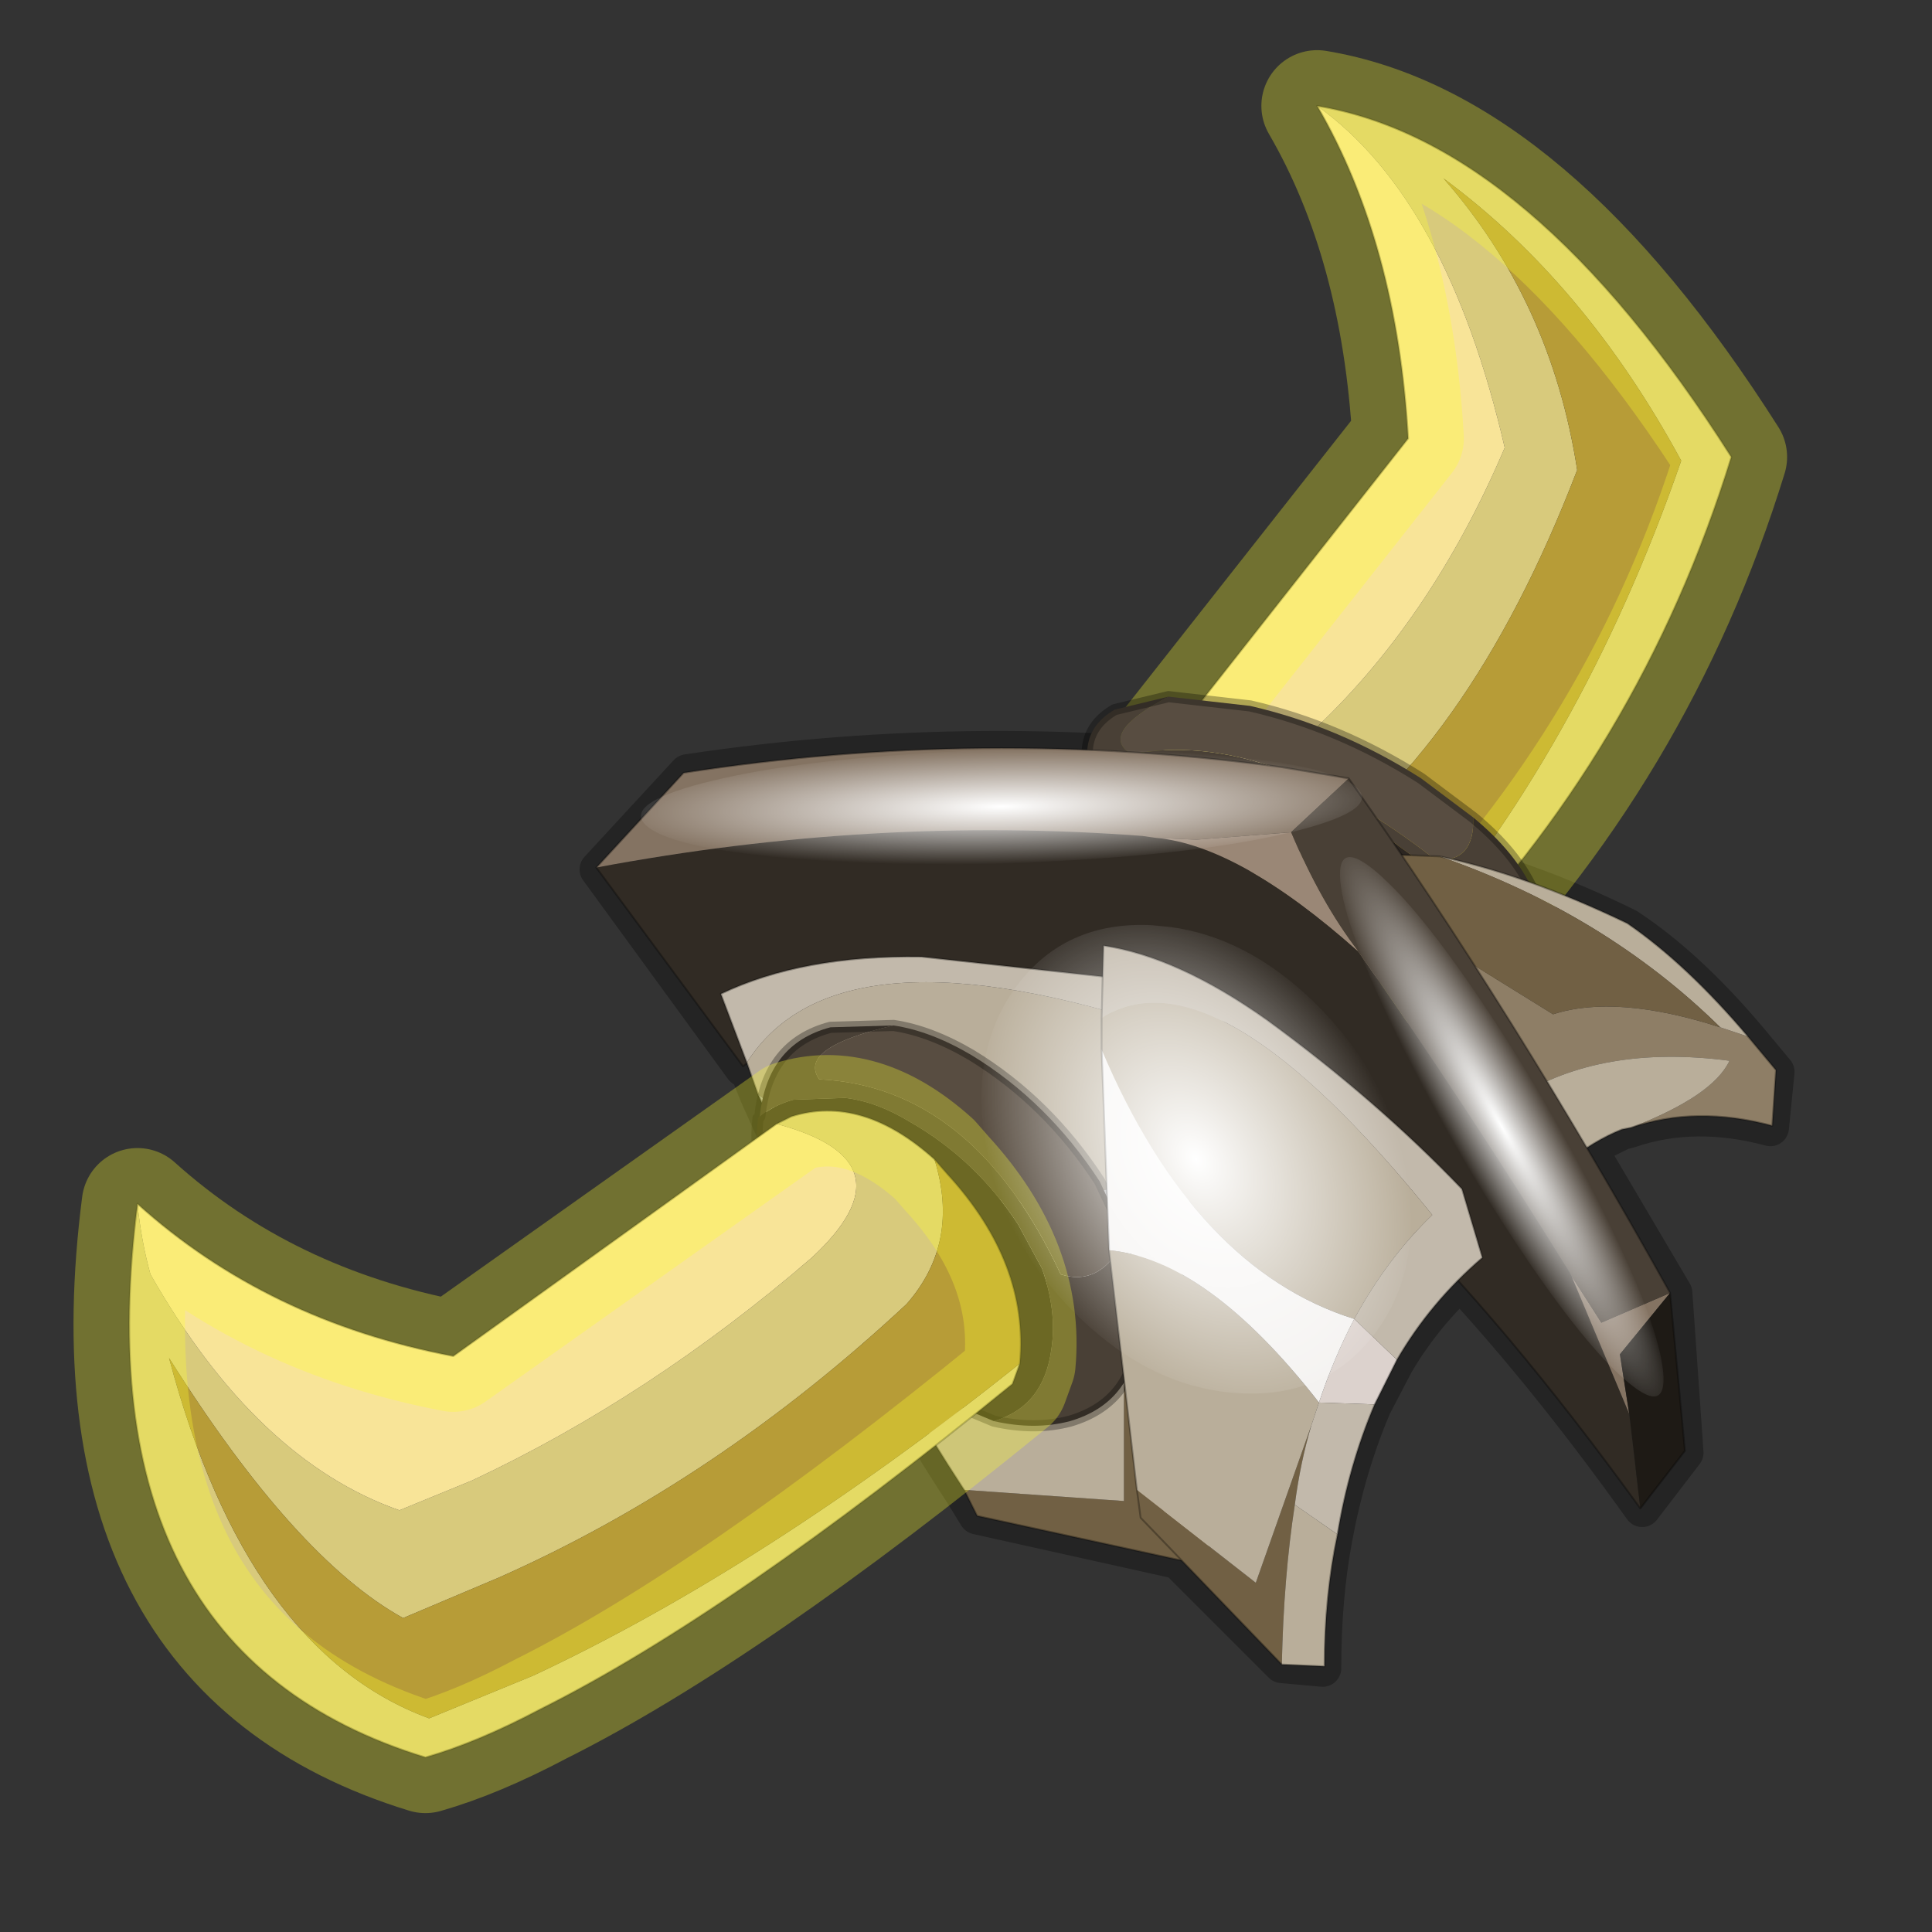 <?xml version="1.0" encoding="UTF-8" standalone="no"?>
<svg xmlns:xlink="http://www.w3.org/1999/xlink" height="520.0px" width="520.0px" xmlns="http://www.w3.org/2000/svg">
  <rect width="100%" height="100%" fill="#333333" stroke="none"/>
  <g transform="matrix(10.0, 0.0, 0.0, 10.0, 0.0, 0.0)">
    <use height="52.0" transform="matrix(1.0, 0.0, 0.0, 1.0, 0.0, 0.0)" width="52.0" xlink:href="#shape0"/>
    <use height="136.85" transform="matrix(0.061, -0.035, 0.05, 0.086, 24.251, 27.914)" width="148.25" xlink:href="#sprite0"/>
    <use height="136.85" transform="matrix(0.017, -0.021, 0.14, 0.0, 16.117, 23.265)" width="148.25" xlink:href="#sprite0"/>
    <use height="136.85" transform="matrix(0.015, -0.01, 0.061, 0.106, 35.135, 23.817)" width="148.25" xlink:href="#sprite0"/>
  </g>
  <defs>
    <g id="shape0" transform="matrix(1.0, 0.0, 0.0, 1.0, 0.0, 0.0)">
      <path d="M52.0 0.0 L52.0 52.0 0.0 52.0 0.0 0.0 52.0 0.0" fill="#43adca" fill-opacity="0.0" fill-rule="evenodd" stroke="none"/>
      <path d="M47.05 27.95 L47.8 28.85 47.65 30.35 Q45.6 29.8 43.85 30.4 L43.65 30.45 42.75 30.9 45.05 34.8 45.35 39.1 44.2 40.6 Q41.7 37.1 39.3 34.5 38.25 35.5 37.55 36.7 L36.95 37.85 Q36.25 39.5 35.9 41.4 35.6 43.0 35.6 44.9 L34.5 44.8 31.7 42.0 26.3 40.8 25.9 40.15 Q24.1 37.4 22.65 34.45 L20.4 29.45 20.1 28.7 20.0 28.75 16.1 23.4 18.5 20.8 Q26.5 19.6 34.55 20.7 L36.3 21.0 37.75 23.0 38.7 23.1 Q41.05 23.6 43.8 24.95 45.4 26.0 47.05 27.95 Z" fill="none" stroke="#000000" stroke-linecap="round" stroke-linejoin="round" stroke-opacity="0.302" stroke-width="1.0"/>
      <path d="M31.55 20.9 Q33.0 21.35 35.25 19.75 38.5 16.75 40.5 12.05 38.95 5.35 35.45 2.85 41.2 3.8 46.6 12.3 44.15 20.25 38.35 26.1 L37.75 25.7 Q42.55 20.2 45.25 12.4 42.65 7.6 38.85 4.8 41.75 8.1 42.45 12.65 39.5 20.35 34.8 23.4 L31.55 20.9" fill="#d8ca7c" fill-rule="evenodd" stroke="none"/>
      <path d="M31.55 20.9 L31.05 20.5 37.9 11.8 Q37.6 6.55 35.45 2.85 38.95 5.35 40.5 12.05 38.5 16.75 35.25 19.75 33.0 21.35 31.55 20.9" fill="#f8e498" fill-rule="evenodd" stroke="none"/>
      <path d="M37.75 25.7 L35.05 23.6 34.8 23.4 Q39.5 20.35 42.45 12.65 41.75 8.1 38.85 4.8 42.65 7.6 45.25 12.4 42.55 20.2 37.75 25.7" fill="#b79c37" fill-rule="evenodd" stroke="none"/>
      <path d="M35.45 2.85 Q37.6 6.55 37.9 11.8 L31.05 20.5 31.55 20.9 M35.45 2.85 Q41.2 3.8 46.6 12.3 44.15 20.25 38.35 26.1 L37.75 25.7 35.05 23.6 34.8 23.4 31.55 20.9" fill="none" stroke="#000000" stroke-linecap="round" stroke-linejoin="round" stroke-opacity="0.302" stroke-width="0.05"/>
      <path d="M35.45 2.85 Q41.2 3.8 46.6 12.3 44.15 20.25 38.35 26.1 L31.05 20.5 37.9 11.8 Q37.6 6.55 35.45 2.85 Z" fill="none" stroke="#ffff2e" stroke-linecap="round" stroke-linejoin="round" stroke-opacity="0.302" stroke-width="3.0"/>
      <path d="M29.6 21.35 L29.55 21.35 Q28.8 19.8 30.0 19.1 L31.45 18.75 Q29.55 19.75 30.45 20.3 34.1 19.6 38.65 23.15 39.7 23.2 39.65 22.0 40.8 22.95 41.25 23.95 41.95 25.5 40.75 26.15 L39.05 26.5 Q40.05 25.95 39.35 24.7 39.05 23.9 38.1 23.1 L37.0 22.3 Q35.15 21.15 33.15 20.7 L31.3 20.5 Q30.6 20.55 30.15 20.85 L29.6 21.35" fill="#494036" fill-rule="evenodd" stroke="none"/>
      <path d="M29.6 21.35 L30.15 20.85 Q30.6 20.55 31.3 20.5 L33.15 20.7 Q35.15 21.15 37.0 22.3 L38.1 23.1 Q39.05 23.9 39.35 24.7 40.05 25.95 39.05 26.5 L37.15 26.3 Q34.75 25.75 32.5 24.3 30.35 22.85 29.6 21.35" fill="#2c2621" fill-rule="evenodd" stroke="none"/>
      <path d="M39.65 22.0 Q39.7 23.2 38.65 23.15 34.1 19.6 30.45 20.3 29.55 19.75 31.45 18.75 L33.65 19.0 Q36.05 19.55 38.25 20.95 L39.65 22.0" fill="#584d41" fill-rule="evenodd" stroke="none"/>
      <path d="M31.45 18.75 L30.0 19.1 Q28.8 19.8 29.55 21.35 L29.6 21.35 M39.05 26.5 L40.75 26.15 Q41.95 25.5 41.25 23.95 40.8 22.95 39.65 22.0 M31.45 18.75 L33.65 19.0 Q36.05 19.55 38.25 20.95 L39.65 22.0 M39.05 26.5 L37.15 26.3 Q34.75 25.75 32.5 24.3 30.35 22.85 29.6 21.35" fill="none" stroke="#000000" stroke-linecap="round" stroke-linejoin="round" stroke-opacity="0.302" stroke-width="0.3"/>
      <path d="M47.05 27.9 L47.8 28.8 47.7 30.3 Q45.65 29.75 43.9 30.35 46.1 29.5 46.55 28.55 43.1 28.1 40.8 29.55 L33.3 23.15 34.7 22.9 41.8 27.3 Q43.5 26.75 46.3 27.65 L47.05 27.9" fill="#8e7e66" fill-rule="evenodd" stroke="none"/>
      <path d="M38.75 23.05 Q41.1 23.55 43.8 24.85 45.4 25.95 47.05 27.9 L46.3 27.65 Q43.2 24.6 38.75 23.05 M43.9 30.35 L43.65 30.4 Q42.9 30.7 42.15 31.3 L40.8 29.55 Q43.1 28.1 46.55 28.55 46.1 29.5 43.9 30.35" fill="#b9ae9a" fill-rule="evenodd" stroke="none"/>
      <path d="M34.7 22.9 L38.75 23.05 Q43.2 24.6 46.3 27.65 43.5 26.75 41.8 27.3 L34.7 22.9" fill="#716044" fill-rule="evenodd" stroke="none"/>
      <path d="M34.7 22.9 L38.75 23.05 Q41.1 23.55 43.8 24.85 45.4 25.95 47.05 27.9 L47.8 28.8 47.7 30.3 Q45.65 29.75 43.9 30.35 L43.65 30.4 Q42.9 30.7 42.15 31.3 L40.8 29.55 33.3 23.15 34.7 22.9 Z" fill="none" stroke="#000000" stroke-linecap="round" stroke-linejoin="round" stroke-opacity="0.302" stroke-width="0.05"/>
      <path d="M16.05 23.35 Q23.5 21.95 30.75 22.5 L31.1 22.55 Q33.35 22.75 36.55 25.6 39.4 29.65 42.25 34.25 L42.3 34.35 43.85 38.05 44.15 40.6 Q29.7 20.6 20.0 28.7 L16.05 23.35" fill="#312b24" fill-rule="evenodd" stroke="none"/>
      <path d="M16.05 23.35 L18.4 20.8 Q26.45 19.55 34.5 20.65 L36.3 20.95 34.75 22.4 32.2 22.6 31.1 22.55 30.75 22.5 Q23.5 21.95 16.05 23.35 M44.95 34.8 L43.6 36.45 43.85 38.05 42.3 34.35 43.1 35.6 44.95 34.8" fill="#847362" fill-rule="evenodd" stroke="none"/>
      <path d="M34.75 22.4 L36.3 20.95 Q40.75 27.25 44.95 34.8 L43.1 35.6 42.3 34.35 42.25 34.25 Q39.4 29.65 36.55 25.6 35.55 24.3 34.75 22.4" fill="#494036" fill-rule="evenodd" stroke="none"/>
      <path d="M31.1 22.55 L32.2 22.6 34.75 22.4 Q35.55 24.3 36.55 25.6 33.35 22.75 31.1 22.55" fill="#9a8776" fill-rule="evenodd" stroke="none"/>
      <path d="M44.95 34.8 L45.35 39.05 44.15 40.6 43.85 38.05 43.6 36.45 44.95 34.8" fill="#1e1a15" fill-rule="evenodd" stroke="none"/>
      <path d="M36.3 20.95 L34.5 20.65 Q26.45 19.55 18.4 20.8 L16.05 23.35 M36.3 20.95 Q40.75 27.25 44.95 34.8 L45.35 39.05 44.15 40.6 Q29.7 20.6 20.0 28.7 L16.05 23.35" fill="none" stroke="#000000" stroke-linecap="round" stroke-linejoin="round" stroke-opacity="0.302" stroke-width="0.05"/>
      <path d="M32.05 32.15 L31.85 33.75 30.2 34.65 Q30.15 33.2 30.4 31.85 L32.05 32.15" fill="#dcd2cd" fill-rule="evenodd" stroke="none"/>
      <path d="M31.8 42.0 L26.3 40.8 25.95 40.1 30.25 40.4 30.25 35.3 30.55 37.65 Q30.95 39.8 31.8 42.0" fill="#716044" fill-rule="evenodd" stroke="none"/>
      <path d="M32.05 37.75 Q32.4 39.5 33.05 41.35 L31.8 42.0 Q30.95 39.8 30.55 37.65 L32.05 37.75 M25.95 40.1 Q24.15 37.35 22.7 34.45 L30.2 34.65 30.25 35.3 30.25 40.4 25.95 40.1 M20.4 29.45 L20.1 28.6 Q22.55 24.75 31.55 27.75 30.65 29.7 30.4 31.85 25.25 33.4 20.4 29.45" fill="#b9ae9a" fill-rule="evenodd" stroke="none"/>
      <path d="M22.7 34.45 L20.4 29.45 Q25.25 33.4 30.4 31.85 30.15 33.2 30.2 34.65 L22.7 34.45" fill="#f4f2f0" fill-rule="evenodd" stroke="none"/>
      <path d="M20.1 28.6 L19.4 26.75 Q21.6 25.7 24.8 25.75 L32.1 26.55 33.4 28.0 Q32.35 30.05 32.05 32.15 L30.4 31.85 Q30.65 29.7 31.55 27.75 22.55 24.75 20.1 28.6 M31.85 33.75 Q31.7 35.7 32.05 37.75 L30.55 37.65 30.25 35.3 30.2 34.65 31.85 33.75" fill="#c2b9ab" fill-rule="evenodd" stroke="none"/>
      <path d="M20.1 28.6 L19.4 26.75 Q21.6 25.7 24.8 25.75 L32.1 26.55 33.4 28.0 Q32.35 30.05 32.05 32.15 L31.85 33.75 Q31.7 35.7 32.05 37.75 32.4 39.5 33.05 41.35 L31.8 42.0 26.3 40.8 25.95 40.1 Q24.15 37.35 22.7 34.45 L20.4 29.45 20.1 28.6 Z" fill="none" stroke="#000000" stroke-linecap="round" stroke-linejoin="round" stroke-opacity="0.302" stroke-width="0.05"/>
      <path d="M24.05 27.6 Q21.45 28.2 22.05 29.05 26.2 29.25 28.55 34.3 29.65 34.65 30.3 33.3 30.85 34.65 30.65 35.9 30.5 37.75 28.8 38.25 27.85 38.5 26.75 38.25 28.1 37.85 28.3 36.3 28.45 35.3 28.05 34.15 L27.4 32.95 Q26.25 31.2 24.5 30.2 23.6 29.65 22.75 29.55 L21.35 29.6 Q20.8 29.75 20.4 30.1 L20.45 30.05 Q20.65 28.1 22.35 27.65 L24.05 27.6" fill="#494036" fill-rule="evenodd" stroke="none"/>
      <path d="M20.4 30.1 Q20.8 29.75 21.35 29.6 L22.75 29.55 Q23.6 29.65 24.5 30.2 26.25 31.2 27.4 32.95 L28.05 34.15 Q28.45 35.3 28.3 36.3 28.1 37.85 26.75 38.25 L24.95 37.5 Q22.95 36.25 21.55 34.05 20.2 31.95 20.4 30.1" fill="#2c2621" fill-rule="evenodd" stroke="none"/>
      <path d="M30.3 33.3 Q29.65 34.65 28.55 34.3 26.2 29.25 22.05 29.05 21.45 28.2 24.05 27.6 25.05 27.75 26.15 28.4 28.2 29.65 29.6 31.8 L30.3 33.3" fill="#584d41" fill-rule="evenodd" stroke="none"/>
      <path d="M30.3 33.3 L29.6 31.8 Q28.2 29.65 26.15 28.4 25.05 27.75 24.05 27.6 L22.35 27.65 Q20.65 28.1 20.45 30.05 L20.4 30.1 M26.75 38.25 Q27.85 38.5 28.8 38.25 30.5 37.75 30.65 35.9 30.85 34.65 30.3 33.3 M26.75 38.25 L24.95 37.5 Q22.95 36.25 21.55 34.05 20.2 31.95 20.4 30.1" fill="none" stroke="#000000" stroke-linecap="round" stroke-linejoin="round" stroke-opacity="0.302" stroke-width="0.3"/>
      <path d="M3.7 32.4 Q3.8 33.4 4.05 34.3 6.9 39.3 10.75 40.65 L12.7 39.85 Q17.5 37.6 21.85 33.85 24.65 31.25 20.9 30.25 L21.3 30.05 Q23.2 29.45 25.15 31.2 25.85 33.45 24.4 35.1 19.3 39.85 13.45 42.45 L10.85 43.55 Q7.95 41.95 4.55 36.55 6.65 44.45 11.55 46.25 L14.35 45.1 Q20.55 42.2 27.45 36.7 L27.25 37.25 Q19.65 43.45 14.55 46.0 12.85 46.9 11.45 47.3 2.15 44.45 3.7 32.4" fill="#d8ca7c" fill-rule="evenodd" stroke="none"/>
      <path d="M27.45 36.7 Q20.55 42.2 14.35 45.1 L11.55 46.25 Q6.65 44.45 4.55 36.55 7.95 41.95 10.85 43.55 L13.45 42.45 Q19.3 39.85 24.4 35.1 25.85 33.45 25.15 31.2 L25.5 31.6 Q27.7 34.0 27.45 36.7" fill="#b79c37" fill-rule="evenodd" stroke="none"/>
      <path d="M20.9 30.25 Q24.65 31.25 21.85 33.85 17.5 37.6 12.7 39.85 L10.75 40.65 Q6.9 39.3 4.05 34.3 3.8 33.4 3.7 32.4 7.2 35.55 12.2 36.5 L20.9 30.25" fill="#f8e498" fill-rule="evenodd" stroke="none"/>
      <path d="M3.7 32.4 Q2.15 44.45 11.45 47.3 12.85 46.9 14.55 46.0 19.65 43.45 27.25 37.25 L27.45 36.7 M25.15 31.2 Q23.2 29.45 21.3 30.05 L20.9 30.25 12.2 36.5 Q7.2 35.55 3.7 32.4 M25.15 31.2 L25.5 31.6 Q27.7 34.0 27.45 36.7" fill="none" stroke="#000000" stroke-linecap="round" stroke-linejoin="round" stroke-opacity="0.302" stroke-width="0.05"/>
      <path d="M14.55 46.0 Q19.65 43.45 27.25 37.25 L27.45 36.7 Q27.7 34.0 25.5 31.6 L25.15 31.2 Q23.2 29.45 21.3 30.05 L12.2 36.5 Q7.2 35.55 3.7 32.4 2.15 44.45 11.45 47.3 12.85 46.9 14.55 46.0 Z" fill="none" stroke="#ffff2e" stroke-linecap="round" stroke-linejoin="round" stroke-opacity="0.302" stroke-width="3.0"/>
      <path d="M37.6 36.6 L37.0 37.8 35.5 37.75 Q35.9 36.55 36.45 35.5 L37.6 36.6" fill="#dcd2cd" fill-rule="evenodd" stroke="none"/>
      <path d="M34.5 44.8 L30.7 40.85 30.6 40.1 33.8 42.6 35.3 38.35 Q35.0 39.35 34.85 40.5 34.55 42.45 34.5 44.8" fill="#716044" fill-rule="evenodd" stroke="none"/>
      <path d="M36.0 41.3 Q35.65 42.95 35.65 44.85 L34.5 44.8 Q34.55 42.45 34.85 40.5 L36.0 41.3 M30.6 40.1 L29.85 33.65 Q32.5 33.9 35.5 37.75 L35.3 38.35 33.8 42.6 30.6 40.1 M29.65 28.25 L29.65 27.4 Q32.7 25.45 38.55 32.7 37.35 33.85 36.45 35.5 32.15 34.15 29.65 28.25" fill="#b9ae9a" fill-rule="evenodd" stroke="none"/>
      <path d="M29.85 33.65 L29.65 28.25 Q32.15 34.15 36.45 35.5 35.9 36.55 35.5 37.75 32.5 33.9 29.85 33.65" fill="#f4f2f0" fill-rule="evenodd" stroke="none"/>
      <path d="M29.65 27.4 L29.7 25.45 Q31.7 25.75 34.1 27.45 37.05 29.6 39.35 32.0 L39.9 33.85 Q38.5 35.05 37.6 36.6 L36.45 35.5 Q37.35 33.85 38.55 32.7 32.7 25.45 29.65 27.4 M37.0 37.8 Q36.3 39.45 36.0 41.3 L34.85 40.5 Q35.0 39.35 35.3 38.35 L35.5 37.75 37.0 37.8" fill="#c2b9ab" fill-rule="evenodd" stroke="none"/>
      <path d="M29.65 27.4 L29.7 25.45 Q31.7 25.75 34.1 27.45 37.05 29.6 39.35 32.0 L39.9 33.85 Q38.5 35.05 37.6 36.6 L37.0 37.8 Q36.3 39.45 36.0 41.3 35.65 42.95 35.65 44.85 L34.5 44.8 30.7 40.85 30.6 40.1 29.85 33.65 29.65 28.25 29.65 27.4 Z" fill="none" stroke="#000000" stroke-linecap="round" stroke-linejoin="round" stroke-opacity="0.302" stroke-width="0.05"/>
    </g>
    <g id="sprite0" transform="matrix(1.0, 0.0, 0.0, 1.0, 73.5, 65.0)">
      <use height="136.85" transform="matrix(1.0, 0.0, 0.0, 1.0, -73.5, -65.0)" width="148.25" xlink:href="#shape1"/>
    </g>
    <g id="shape1" transform="matrix(1.0, 0.0, 0.0, 1.0, 73.5, 65.0)">
      <path d="M36.65 -54.65 Q60.05 -42.0 69.75 -17.95 80.55 8.9 68.0 34.1 55.45 59.35 26.8 68.2 -1.8 77.05 -29.7 64.3 -57.6 51.6 -68.45 24.75 -79.3 -2.05 -66.75 -27.25 L-66.7 -27.3 Q-54.1 -52.5 -25.5 -61.4 3.1 -70.2 31.0 -57.5 L36.65 -54.65" fill="url(#gradient0)" fill-rule="evenodd" stroke="none"/>
    </g>
    <radialGradient cx="0" cy="0" gradientTransform="matrix(0.091, 0.0, 0.0, 0.091, 0.6, 3.4)" gradientUnits="userSpaceOnUse" id="gradient0" r="819.2" spreadMethod="pad">
      <stop offset="0.0" stop-color="#ffffff"/>
      <stop offset="1.0" stop-color="#ffffff" stop-opacity="0.0"/>
    </radialGradient>
  </defs>
</svg>
